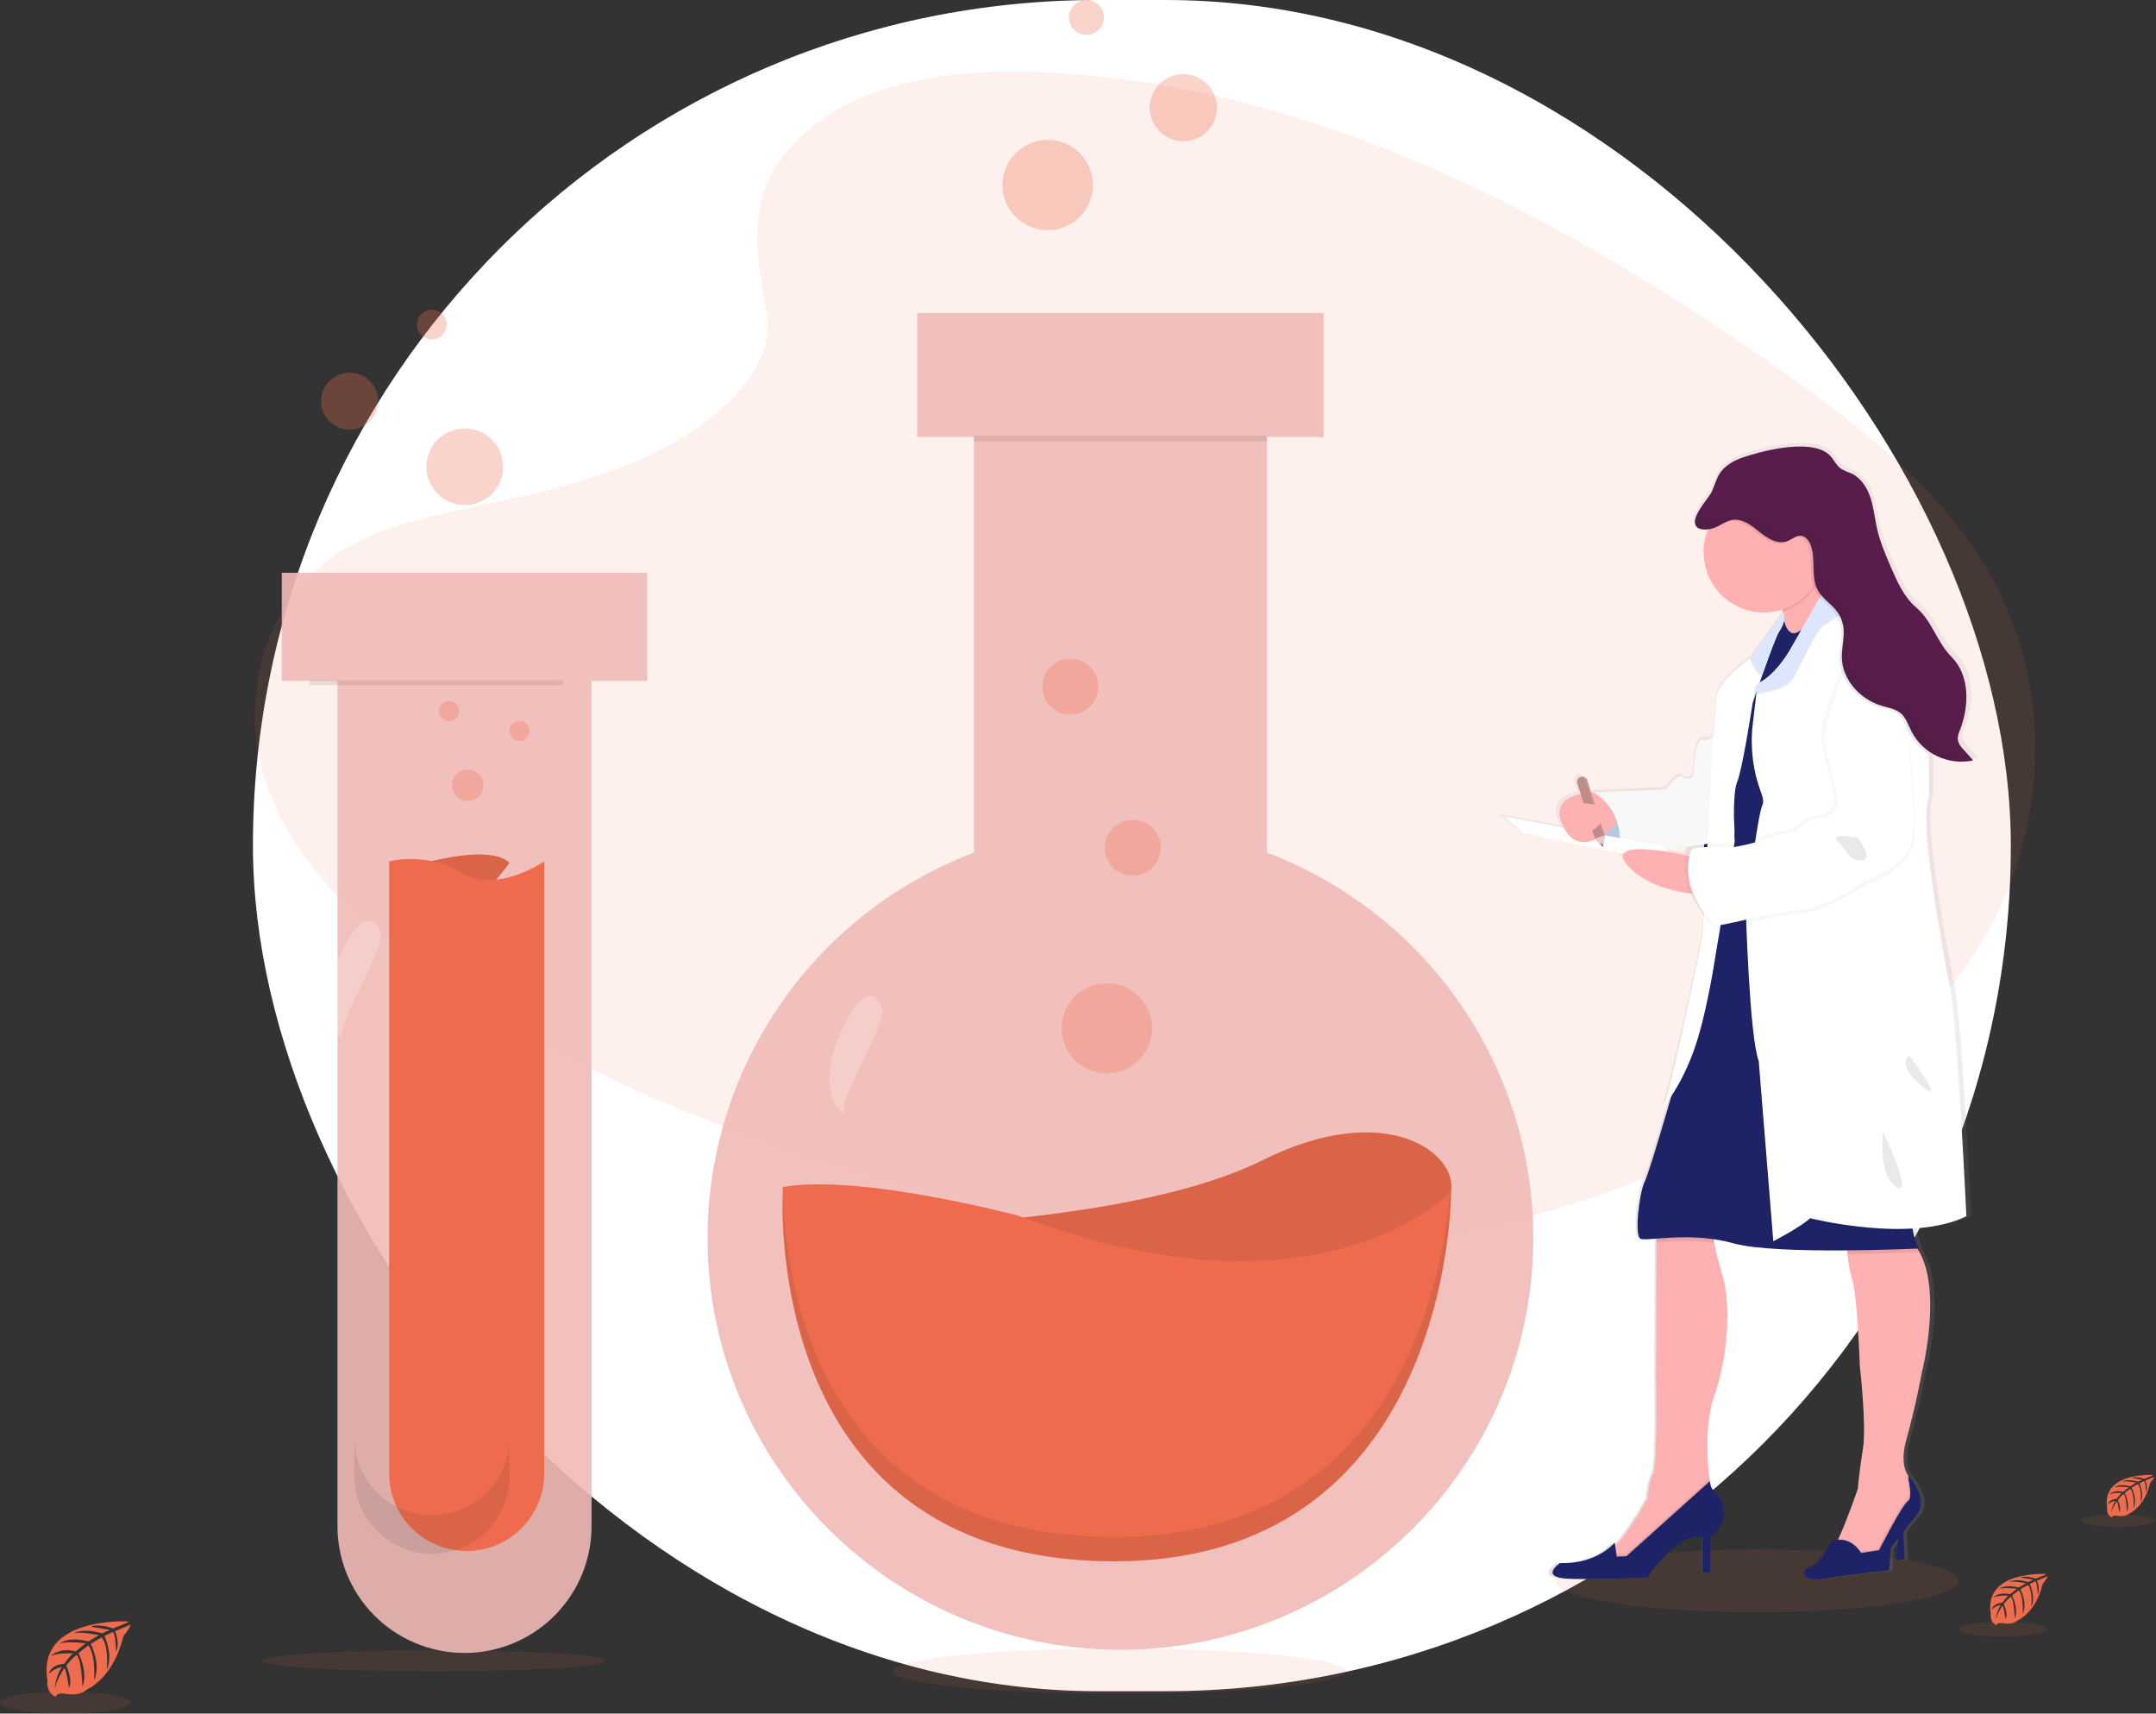 <svg width="482" height="383" viewBox="0 0 482 383" fill="none" xmlns="http://www.w3.org/2000/svg">
<rect x="0" y="0" width="482" height="383" fill="#333333" stroke="none"/>
<rect x="56.544" width="393" height="378" rx="189" fill="white"/>
<path d="M28.787 362.408C28.787 362.408 8.177 361.168 10.605 375.58C10.605 375.58 10.117 378.124 12.434 379.282C12.434 379.282 12.473 378.212 14.55 378.577C15.289 378.701 16.04 378.737 16.788 378.684C17.8 378.615 18.762 378.218 19.528 377.555C19.528 377.555 25.32 375.167 27.578 365.721C27.578 365.721 29.245 363.658 29.177 363.128L25.701 364.587C25.701 364.587 26.886 367.092 25.954 369.169C25.954 369.169 25.837 364.68 25.169 364.792C25.033 364.816 23.365 365.662 23.365 365.662C23.365 365.662 25.408 370.04 23.853 373.192C23.853 373.192 24.438 367.817 22.712 365.974L20.274 367.404C20.274 367.404 22.668 371.908 21.044 375.58C21.044 375.58 21.459 369.943 19.762 367.749L17.543 369.476C17.543 369.476 19.786 373.917 18.416 376.962C18.416 376.962 18.241 370.4 17.061 369.904C17.061 369.904 15.11 371.611 14.823 372.336C14.823 372.336 16.363 375.556 15.408 377.258C15.408 377.258 14.823 372.881 14.345 372.881C14.345 372.881 12.395 375.775 12.209 377.745C12.209 377.745 12.292 374.787 13.872 372.584C12.757 372.793 11.728 373.324 10.912 374.111C10.912 374.111 11.215 372.064 14.35 371.884C14.35 371.884 15.949 369.69 16.378 369.554C16.378 369.554 13.258 369.296 11.366 370.133C11.366 370.133 13.028 368.187 16.949 369.077L19.143 367.292C19.143 367.292 15.032 366.733 13.292 367.35C13.292 367.35 15.296 365.643 19.733 366.888L22.117 365.468C22.117 365.468 18.611 364.714 16.524 364.981C16.524 364.981 18.728 363.795 22.814 365.079L24.521 364.315C24.521 364.315 21.951 363.829 21.2 363.731C20.449 363.634 20.41 363.444 20.41 363.444C22.037 363.174 23.706 363.359 25.233 363.979C25.233 363.979 28.851 362.637 28.787 362.408Z" fill="#EE6C4D"/>
<path opacity="0.1" d="M14.588 383.001C22.645 383.001 29.177 381.899 29.177 380.54C29.177 379.181 22.645 378.079 14.588 378.079C6.532 378.079 0 379.181 0 380.54C0 381.899 6.532 383.001 14.588 383.001Z" fill="#EE6C4D"/>
<path d="M481.328 329.678C481.328 329.678 469.704 328.978 471.089 337.101C471.018 337.513 471.08 337.938 471.266 338.314C471.451 338.69 471.751 338.997 472.123 339.192C472.123 339.192 472.123 338.589 473.313 338.793C473.73 338.862 474.154 338.881 474.575 338.852C475.146 338.814 475.689 338.592 476.121 338.219C476.121 338.219 479.388 336.872 480.66 331.546C480.66 331.546 481.597 330.383 481.563 330.087L479.612 330.923C479.612 330.923 480.28 332.334 479.754 333.511C479.754 333.511 479.69 330.977 479.315 331.035C479.237 331.035 478.291 331.521 478.291 331.521C478.291 331.521 479.446 333.954 478.578 335.763C478.578 335.763 478.905 332.737 477.935 331.697L476.55 332.499C476.55 332.499 477.901 335.043 476.984 337.115C476.984 337.115 477.223 333.934 476.262 332.699L475.009 333.671C475.009 333.671 476.277 336.172 475.497 337.893C475.497 337.893 475.395 334.192 474.731 333.915C474.257 334.314 473.833 334.77 473.469 335.272C473.469 335.272 474.337 337.086 473.8 338.049C473.8 338.049 473.469 335.583 473.196 335.573C473.196 335.573 472.108 337.203 471.996 338.321C472.046 337.284 472.369 336.277 472.932 335.403C472.303 335.522 471.723 335.823 471.265 336.269C471.265 336.269 471.435 335.111 473.215 335.009C473.215 335.009 474.117 333.774 474.361 333.696C474.361 333.696 472.601 333.55 471.533 334.022C471.533 334.022 472.474 332.932 474.683 333.428L475.916 332.421C475.916 332.421 473.6 332.105 472.62 332.455C472.62 332.455 473.751 331.483 476.248 332.193L477.594 331.39C476.56 331.164 475.501 331.074 474.444 331.123C474.444 331.123 475.682 330.451 477.989 331.176L478.964 330.743C478.964 330.743 477.501 330.461 477.096 330.417C476.692 330.374 476.648 330.257 476.648 330.257C477.565 330.105 478.507 330.209 479.368 330.558C479.368 330.558 481.363 329.804 481.328 329.678Z" fill="#EE6C4D"/>
<path opacity="0.1" d="M473.322 341.284C477.865 341.284 481.548 340.663 481.548 339.898C481.548 339.132 477.865 338.511 473.322 338.511C468.779 338.511 465.097 339.132 465.097 339.898C465.097 340.663 468.779 341.284 473.322 341.284Z" fill="#EE6C4D"/>
<path d="M457.427 351.797C457.427 351.797 443.395 350.955 445.072 360.771C444.987 361.269 445.061 361.782 445.286 362.235C445.51 362.689 445.872 363.06 446.32 363.296C446.32 363.296 446.32 362.566 447.783 362.809C448.287 362.894 448.799 362.919 449.309 362.882C449.997 362.834 450.651 362.564 451.172 362.114C451.172 362.114 455.116 360.489 456.647 354.059C456.647 354.059 457.783 352.653 457.739 352.293L455.37 353.305C455.37 353.305 456.179 355.007 455.545 356.423C455.545 356.423 455.467 353.363 455.014 353.436C454.921 353.436 453.78 354.025 453.78 354.025C453.78 354.025 455.175 356.997 454.121 359.151C454.121 359.151 454.521 355.494 453.346 354.243L451.679 355.216C451.679 355.216 453.307 358.286 452.205 360.786C452.205 360.786 452.488 356.948 451.328 355.435L449.821 356.607C449.821 356.607 451.347 359.633 450.416 361.705C450.416 361.705 450.294 357.24 449.489 356.904C449.489 356.904 448.168 358.062 447.968 358.543C447.968 358.543 449.016 360.737 448.368 361.895C448.368 361.895 447.968 358.918 447.641 358.903C447.641 358.903 446.325 360.873 446.179 362.225C446.244 360.976 446.636 359.766 447.315 358.714C446.555 358.857 445.853 359.219 445.296 359.754C445.296 359.754 445.501 358.363 447.637 358.242C447.637 358.242 448.724 356.744 449.016 356.651C449.016 356.651 446.891 356.476 445.603 357.045C445.603 357.045 446.739 355.732 449.406 356.33L450.898 355.114C450.898 355.114 448.1 354.73 446.915 355.153C446.915 355.153 448.28 353.991 451.303 354.837L452.927 353.864C452.927 353.864 450.543 353.353 449.124 353.538C449.124 353.538 450.621 352.731 453.405 353.606L454.565 353.086C454.565 353.086 452.815 352.74 452.308 352.687C451.8 352.633 451.766 352.492 451.766 352.492C452.873 352.309 454.009 352.435 455.048 352.857C455.048 352.857 457.466 351.952 457.427 351.797Z" fill="#EE6C4D"/>
<path opacity="0.1" d="M447.758 365.81C453.244 365.81 457.69 365.061 457.69 364.137C457.69 363.213 453.244 362.463 447.758 362.463C442.273 362.463 437.826 363.213 437.826 364.137C437.826 365.061 442.273 365.81 447.758 365.81Z" fill="#EE6C4D"/>
<path opacity="0.1" d="M392.744 360.348C417.607 360.348 437.762 357.21 437.762 353.339C437.762 349.468 417.607 346.33 392.744 346.33C367.881 346.33 347.725 349.468 347.725 353.339C347.725 357.21 367.881 360.348 392.744 360.348Z" fill="#EE6C4D"/>
<path opacity="0.1" d="M250.287 378.586C278.225 378.586 300.873 376.319 300.873 373.523C300.873 370.726 278.225 368.459 250.287 368.459C222.348 368.459 199.7 370.726 199.7 373.523C199.7 376.319 222.348 378.586 250.287 378.586Z" fill="#EE6C4D"/>
<path opacity="0.1" d="M97.024 373.557C118.23 373.557 135.421 372.499 135.421 371.193C135.421 369.887 118.23 368.829 97.024 368.829C75.818 368.829 58.627 369.887 58.627 371.193C58.627 372.499 75.818 373.557 97.024 373.557Z" fill="#EE6C4D"/>
<path opacity="0.1" d="M179.892 29.73C193.395 17.696 214.596 15.229 233.887 16.187C294.488 19.2 349.19 48.495 396.51 81.631C413.642 93.624 430.506 106.552 441.624 123.072C464.276 156.694 457.545 203.277 426.073 230.979C415.362 240.403 402.381 247.643 389.053 254.035C365.356 265.426 339.787 274.567 312.896 277.178C293.716 279.029 274.3 277.525 255.235 274.933C201.961 267.694 149.672 251.697 105.847 224.342C86.626 212.307 68.504 197.403 60.58 177.986C52.657 158.569 57.728 133.963 77.357 122.47C85.475 117.716 95.183 115.569 104.682 113.555C118.671 110.588 132.882 107.663 145.507 101.627C158.543 95.397 173.979 83.349 171.395 69.56C168.63 54.762 166.407 41.765 179.892 29.73Z" fill="#EE6C4D"/>
<path opacity="0.9" d="M283.218 190.565V97.69H295.895V69.965H205.058V97.69H217.736V190.565C200.229 197.198 185.157 208.985 174.521 224.361C163.884 239.738 158.186 257.977 158.182 276.659C158.182 327.513 199.51 368.736 250.487 368.736C301.464 368.736 342.786 327.513 342.786 276.659C342.782 257.975 337.082 239.734 326.443 224.357C315.803 208.981 300.728 197.195 283.218 190.565Z" fill="#F1BBB7"/>
<path opacity="0.1" d="M283.218 97.401H217.716V98.651H283.218V97.401Z" fill="#202020"/>
<path d="M198.842 274.189C198.842 274.189 254.426 273.216 282.219 259.339C310.011 245.461 325.892 257.85 324.4 266.27C322.908 274.69 314.975 291.018 283.213 293.022C251.452 295.026 198.842 274.189 198.842 274.189Z" fill="#EE6C4D"/>
<path opacity="0.1" d="M198.842 274.189C198.842 274.189 254.426 273.216 282.219 259.339C310.011 245.461 325.892 257.85 324.4 266.27C322.908 274.69 314.975 291.018 283.213 293.022C251.452 295.026 198.842 274.189 198.842 274.189Z" fill="#202020"/>
<path d="M175.038 265.289C175.038 265.289 169.099 347.468 246.99 348.951C324.882 350.435 324.404 266.262 324.404 266.262C324.404 266.262 295.637 297.445 227.638 271.705C227.638 271.724 192.405 262.317 175.038 265.289Z" fill="#EE6C4D"/>
<path opacity="0.1" d="M324.15 266.56C322.595 285.491 312.507 344.751 247.02 343.501C182.824 342.289 175.554 286.304 174.984 266.609C174.628 277.179 174.945 347.572 247.005 348.948C324.916 350.408 324.419 266.259 324.419 266.259C324.419 266.259 324.321 266.38 324.15 266.56Z" fill="#202020"/>
<path opacity="0.3" d="M247.464 239.912C253.046 239.912 257.571 235.398 257.571 229.829C257.571 224.26 253.046 219.746 247.464 219.746C241.881 219.746 237.356 224.26 237.356 229.829C237.356 235.398 241.881 239.912 247.464 239.912Z" fill="#EE6C4D"/>
<path opacity="0.3" d="M253.236 195.73C256.691 195.73 259.492 192.936 259.492 189.489C259.492 186.043 256.691 183.249 253.236 183.249C249.781 183.249 246.98 186.043 246.98 189.489C246.98 192.936 249.781 195.73 253.236 195.73Z" fill="#EE6C4D"/>
<path opacity="0.3" d="M239.277 159.711C242.732 159.711 245.532 156.917 245.532 153.47C245.532 150.024 242.732 147.229 239.277 147.229C235.822 147.229 233.021 150.024 233.021 153.47C233.021 156.917 235.822 159.711 239.277 159.711Z" fill="#EE6C4D"/>
<path opacity="0.2" d="M185.677 237.606C185.141 241.857 185.248 247.179 189.056 249.163C185.862 247.5 198.954 228.637 197.096 224.784C193.122 216.564 186.165 233.656 185.677 237.606Z" fill="white"/>
<path opacity="0.3" d="M234.221 51.432C239.803 51.432 244.329 46.918 244.329 41.349C244.329 35.78 239.803 31.266 234.221 31.266C228.639 31.266 224.113 35.78 224.113 41.349C224.113 46.918 228.639 51.432 234.221 51.432Z" fill="#EE6C4D"/>
<path opacity="0.3" d="M264.543 31.559C268.693 31.559 272.057 28.203 272.057 24.063C272.057 19.924 268.693 16.568 264.543 16.568C260.394 16.568 257.03 19.924 257.03 24.063C257.03 28.203 260.394 31.559 264.543 31.559Z" fill="#EE6C4D"/>
<path opacity="0.3" d="M242.885 7.792C245.042 7.792 246.791 6.048 246.791 3.896C246.791 1.744 245.042 0 242.885 0C240.728 0 238.979 1.744 238.979 3.896C238.979 6.048 240.728 7.792 242.885 7.792Z" fill="#EE6C4D"/>
<path opacity="0.9" d="M144.685 128.016H63V152.185H75.448V340.747C75.399 344.498 76.097 348.222 77.502 351.703C78.907 355.183 80.991 358.35 83.633 361.021C86.275 363.691 89.422 365.811 92.893 367.259C96.363 368.706 100.086 369.451 103.847 369.451C107.608 369.451 111.332 368.706 114.802 367.259C118.272 365.811 121.42 363.691 124.062 361.021C126.704 358.35 128.788 355.183 130.193 351.703C131.598 348.222 132.296 344.498 132.247 340.747V152.185H144.685V128.016Z" fill="#F1BBB7"/>
<path d="M88.067 194.904C88.067 194.904 108.283 187.7 113.909 192.822C113.909 192.822 105.723 204.826 98.185 204.345C90.647 203.863 88.067 194.904 88.067 194.904Z" fill="#EE6C4D"/>
<path opacity="0.1" d="M88.067 194.904C88.067 194.904 108.283 187.7 113.909 192.822C113.909 192.822 105.723 204.826 98.185 204.345C90.647 203.863 88.067 194.904 88.067 194.904Z" fill="#202020"/>
<path d="M121.657 192.523V329.379C121.657 331.649 121.209 333.897 120.338 335.994C119.468 338.091 118.191 339.997 116.582 341.602C114.973 343.207 113.063 344.481 110.96 345.35C108.858 346.218 106.604 346.665 104.329 346.665C99.733 346.665 95.325 344.844 92.076 341.602C88.826 338.36 87 333.963 87 329.379V192.523C87 192.523 95.343 190.28 103.202 195.086C111.062 199.892 121.657 192.523 121.657 192.523Z" fill="#EE6C4D"/>
<path opacity="0.1" d="M125.933 152.031H69.135V153.145H125.933V152.031Z" fill="#202020"/>
<path opacity="0.1" d="M96.571 338.662C94.295 338.662 92.041 338.215 89.938 337.346C87.836 336.477 85.925 335.203 84.316 333.597C82.707 331.991 81.43 330.085 80.56 327.987C79.689 325.889 79.242 323.641 79.242 321.37V330.014C79.242 334.599 81.068 338.996 84.318 342.238C87.567 345.48 91.975 347.301 96.571 347.301C101.167 347.301 105.574 345.48 108.824 342.238C112.074 338.996 113.9 334.599 113.9 330.014V321.37C113.9 323.641 113.453 325.889 112.582 327.987C111.711 330.085 110.435 331.991 108.826 333.597C107.217 335.203 105.306 336.477 103.203 337.346C101.101 338.215 98.847 338.662 96.571 338.662Z" fill="#202020"/>
<path opacity="0.3" d="M104.576 179.043C106.526 179.043 108.106 177.467 108.106 175.522C108.106 173.577 106.526 172 104.576 172C102.626 172 101.046 173.577 101.046 175.522C101.046 177.467 102.626 179.043 104.576 179.043Z" fill="#EE6C4D"/>
<path opacity="0.3" d="M116.127 165.637C117.368 165.637 118.374 164.633 118.374 163.395C118.374 162.156 117.368 161.152 116.127 161.152C114.885 161.152 113.879 162.156 113.879 163.395C113.879 164.633 114.885 165.637 116.127 165.637Z" fill="#EE6C4D"/>
<path opacity="0.3" d="M100.402 161.16C101.643 161.16 102.65 160.157 102.65 158.918C102.65 157.68 101.643 156.676 100.402 156.676C99.161 156.676 98.154 157.68 98.154 158.918C98.154 160.157 99.161 161.16 100.402 161.16Z" fill="#EE6C4D"/>
<path opacity="0.2" d="M73.532 220.8C72.996 225.051 73.103 230.372 76.911 232.357C73.713 230.693 86.809 211.835 84.952 207.978C80.968 199.768 74.02 216.855 73.532 220.8Z" fill="white"/>
<path opacity="0.3" d="M103.899 112.889C108.636 112.889 112.476 109.058 112.476 104.333C112.476 99.608 108.636 95.777 103.899 95.777C99.163 95.777 95.323 99.608 95.323 104.333C95.323 109.058 99.163 112.889 103.899 112.889Z" fill="#EE6C4D"/>
<path opacity="0.3" d="M78.17 96.025C81.692 96.025 84.547 93.177 84.547 89.663C84.547 86.149 81.692 83.3 78.17 83.3C74.647 83.3 71.792 86.149 71.792 89.663C71.792 93.177 74.647 96.025 78.17 96.025Z" fill="#EE6C4D"/>
<path opacity="0.3" d="M96.546 75.862C98.378 75.862 99.862 74.381 99.862 72.555C99.862 70.728 98.378 69.247 96.546 69.247C94.715 69.247 93.231 70.728 93.231 72.555C93.231 74.381 94.715 75.862 96.546 75.862Z" fill="#EE6C4D"/>
<path d="M436.807 219.526C436.807 219.526 429.322 182.393 432.184 177.773C432.184 177.773 432.287 173.478 432.116 168.006C432.116 167.796 432.116 167.587 432.116 167.373C432.617 167.714 433.142 168.02 433.686 168.288C436.324 169.645 439.356 170.036 442.253 169.392L439.976 166.872C439.435 166.269 438.864 165.622 438.747 164.824C438.716 164.057 438.884 163.295 439.235 162.611C441.385 157.188 441.517 150.363 437.353 146.224C433.852 142.741 432.994 138.247 429.21 135.071C426.431 132.741 424.905 129.326 423.462 126.033C422.243 123.241 421.024 120.43 420.317 117.472C419.771 115.162 419.556 112.774 418.805 110.517C418.054 108.26 416.66 106.066 414.47 105.059C413.659 104.776 412.871 104.428 412.115 104.018C411.179 103.391 410.619 102.369 409.946 101.479C406.533 96.951 395.026 99.616 389.584 101.455C388.107 101.917 386.738 102.674 385.562 103.678L385.61 103.595L385.747 103.396C385.153 103.876 384.64 104.447 384.226 105.089C383.431 106.343 383.099 107.817 382.441 109.14C381.641 110.745 377.204 115.225 379.111 117.03C379.242 117.151 379.392 117.249 379.555 117.322C380.266 117.612 381.047 117.689 381.802 117.545C381.773 117.609 381.744 117.672 381.719 117.735C381.072 119.328 380.74 121.031 380.744 122.75C380.777 126.348 382.24 129.787 384.813 132.309C387.386 134.831 390.858 136.23 394.465 136.199C395.891 136.201 397.308 135.985 398.668 135.557C398.702 135.727 398.731 135.898 398.761 136.068C398.761 136.141 398.761 136.209 398.795 136.277L398.556 136.613L398.517 136.549L391.403 146.472C390.316 147.231 384.05 151.755 383.714 155.145C383.343 158.856 382.973 163.205 382.973 163.205L382.924 164.134C382.613 164.392 382.25 164.581 381.86 164.687C381.469 164.793 381.061 164.813 380.661 164.747C378.443 164.382 378.443 172.899 378.443 172.899C378.443 172.899 376.98 174.256 375.951 173.079C374.923 171.902 372.255 175.885 372.255 175.885L355.439 176.61H355.054L354.147 173.808C354.047 173.519 353.839 173.279 353.567 173.14C353.294 173 352.977 172.971 352.684 173.059C352.613 173.079 352.544 173.107 352.479 173.142L352.421 173.181C352.379 173.204 352.34 173.232 352.304 173.264C352.28 173.279 352.259 173.297 352.24 173.317C352.207 173.345 352.176 173.376 352.148 173.41C352.13 173.43 352.114 173.451 352.099 173.473L352.07 173.502C351.965 173.646 351.895 173.813 351.867 173.988C351.838 174.164 351.85 174.344 351.904 174.514L352.684 176.917C349.441 177.568 346.121 179.402 348.827 184.461L335.116 181.936L339.553 185.648L362.47 190.366C362.167 190.911 362.367 191.694 363.313 192.798C367.385 197.574 374.825 198.868 377.814 199.209C378.599 200.965 379.581 202.628 380.739 204.165L380.476 208.922C380.476 208.922 372.909 245.203 371.519 247.047C372.206 246.251 372.833 245.405 373.396 244.518C371.197 251.974 368.126 262.179 367.321 263.706C366.024 266.139 364.825 276.022 366.302 276.66C366.765 276.854 368.048 276.762 369.896 276.621V277.438L369.813 308.446C369.813 308.446 370.183 327.47 369.164 329.279C368.145 331.089 367.872 334.892 367.872 334.892C367.872 334.892 363.786 342.398 360.558 345.413L360.485 345.477L360.383 344.766C360.383 344.766 356.482 349.66 347.91 349.387C347.91 349.387 342.737 352.739 350.407 352.919C358.077 353.099 367.867 352.646 367.867 352.646C367.867 352.646 374.693 342.232 380.432 343.589V351.469H382.188V343.521C383.001 342.986 383.697 342.291 384.234 341.479C384.77 340.667 385.136 339.755 385.308 338.798C385.459 337.814 385.351 336.808 384.992 335.879C384.634 334.95 384.039 334.13 383.265 333.501C382.917 333.187 382.638 332.804 382.445 332.378C382.252 331.951 382.15 331.489 382.144 331.021L382.08 331.074C382.08 330.918 382.041 330.758 382.017 330.588C381.529 326.512 380.891 318.126 383.114 311.91C386.161 303.393 387.088 291.534 384.869 284.466C384.155 282.21 383.569 279.916 383.114 277.593C383.06 277.297 383.007 277.019 382.963 276.757C384.482 276.964 385.985 277.271 387.463 277.676C392.612 279.087 403.861 279.349 413.466 279.276C413.49 279.539 413.52 279.811 413.549 280.089C413.725 282 414.087 283.89 414.631 285.731C415.831 289.36 416.387 305.294 416.387 305.294C416.387 305.294 417.942 318.403 417.094 323.744C416.606 326.711 416.197 329.688 415.928 332.679V332.738C415.928 332.738 413.383 339.98 411.54 343.925C411.491 344.027 411.447 344.124 411.399 344.222C410.9 344.267 410.409 344.373 409.936 344.538C409.936 344.538 407.444 349.519 404.948 350.336C402.452 351.153 403.285 353.867 408.922 352.87C414.558 351.873 423.062 351.061 423.062 351.061L423.432 345.987L425.163 343.828L424.724 348.886L426.572 348.526L426.329 342.368L429.161 338.832C429.161 338.832 432.575 335.797 427.499 329.824V329.951C427.445 329.863 427.391 329.775 427.333 329.693V329.664C426.494 328.36 425.821 325.933 427.05 321.623C429.269 313.841 430.561 306.773 430.561 306.773C430.561 306.773 435.519 287.847 429.556 278.887H429.825C429.213 277.627 428.78 276.288 428.537 274.908C428.508 274.743 428.484 274.573 428.454 274.422C432.843 274.169 437.197 273.371 440.722 271.659C440.683 271.606 438.562 226.681 436.807 219.526ZM380.817 188.201V188.289L379.906 188.333L380.817 188.201ZM377.712 188.629C377.562 188.661 377.421 188.728 377.302 188.824C376.913 189.374 376.669 190.013 376.59 190.682L375.176 190.361C375.176 190.361 374.201 190.152 372.738 189.918L372.06 189.242C373.943 189.067 375.873 188.858 377.712 188.629Z" fill="url(#paint0_linear)"/>
<path d="M424.495 342.413L423.954 348.823L425.763 348.459L425.49 341.513L424.495 342.413Z" fill="#1D2366"/>
<path d="M383.241 311.998C381.061 318.19 381.685 326.551 382.173 330.613C382.353 332.116 382.519 333.045 382.519 333.045C382.519 333.045 379.262 340.448 378.989 340.721C378.716 340.993 369.393 346.664 369.393 346.664L362.879 350.454C362.879 350.454 356.273 347.564 359.466 346.562C360.113 346.303 360.695 345.906 361.173 345.4C364.332 342.394 368.335 334.918 368.335 334.918C368.335 334.918 368.604 331.129 369.598 329.324C370.593 327.519 370.232 308.564 370.232 308.564L370.315 277.658V273.63L382.709 273.723C382.789 275.091 382.969 276.451 383.246 277.794C383.692 280.107 384.268 282.394 384.972 284.642C387.127 291.7 386.225 303.51 383.241 311.998Z" fill="#FFB0B1"/>
<path opacity="0.1" d="M382.514 333.045C382.514 333.045 379.257 340.448 378.984 340.721C378.711 340.993 369.393 346.665 369.393 346.665L362.879 350.454C362.879 350.454 356.273 347.564 359.466 346.562C360.113 346.303 360.695 345.906 361.173 345.4L361.456 347.375L363.63 347.282L382.173 330.613C382.349 332.111 382.514 333.045 382.514 333.045Z" fill="#202020"/>
<path d="M382.29 331.041L363.606 347.831L361.431 347.919L360.983 344.762C360.983 344.762 357.18 349.626 348.764 349.364C348.764 349.364 343.698 352.705 351.202 352.885C358.706 353.065 368.306 352.613 368.306 352.613C368.306 352.613 375.001 342.233 380.608 343.59V351.441H382.329V343.497C383.13 342.959 383.813 342.265 384.337 341.457C384.862 340.649 385.217 339.743 385.381 338.794C385.531 337.816 385.426 336.817 385.076 335.891C384.726 334.966 384.143 334.146 383.382 333.511C383.041 333.196 382.768 332.814 382.58 332.389C382.392 331.964 382.294 331.505 382.29 331.041Z" fill="#1D2366"/>
<path d="M426.217 321.653C425.012 325.948 425.671 328.365 426.49 329.664V329.693C427.555 331.3 428.295 333.099 428.669 334.99L428.747 335.398L420.244 347.763L415.631 349.568C415.631 349.568 408.21 347.043 409.566 346.318C409.907 346.138 410.439 345.204 411.029 343.886C412.847 339.995 415.344 332.767 415.344 332.767V332.704C415.602 329.722 416.021 326.755 416.485 323.798C417.314 318.481 415.792 305.416 415.792 305.416C415.792 305.416 415.251 289.535 414.071 285.921C413.541 284.084 413.186 282.202 413.013 280.298C412.769 278.027 412.716 276.173 412.716 276.173C412.716 276.173 417.591 269.402 426.558 276.713C427.271 277.3 427.9 277.983 428.426 278.742C434.613 287.497 429.635 306.861 429.635 306.861C429.635 306.861 428.387 313.894 426.217 321.653Z" fill="#FFB0B1"/>
<path opacity="0.1" d="M428.747 335.374L420.244 347.738L415.631 349.543C415.631 349.543 408.21 347.018 409.566 346.293C409.907 346.113 410.439 345.18 411.029 343.861C414.169 343.861 415.797 346.819 415.797 346.819L419.776 346.191C419.776 346.191 425.027 335.899 426.202 335.271C427.377 334.644 426.383 330.573 426.383 330.573V329.537L426.475 329.649V329.678C427.547 331.288 428.293 333.093 428.669 334.989L428.747 335.374Z" fill="#202020"/>
<path d="M416.08 347.104C416.08 347.104 413.818 342.955 409.478 344.487C409.478 344.487 407.04 349.454 404.602 350.266C402.164 351.078 402.974 353.783 408.503 352.79C414.032 351.798 422.345 350.986 422.345 350.986L422.706 345.932L428.313 338.801C428.313 338.801 431.663 335.776 426.685 329.822V330.858C426.685 330.858 427.66 334.92 426.504 335.552C425.349 336.184 420.083 346.472 420.083 346.472L416.08 347.104Z" fill="#1D2366"/>
<path opacity="0.1" d="M382.695 273.725C382.775 275.093 382.954 276.454 383.231 277.796C378.126 277.047 373.392 277.421 370.291 277.66V273.632L382.695 273.725Z" fill="#202020"/>
<path opacity="0.1" d="M428.928 279.866C428.928 279.866 421.672 280.216 413.032 280.289C412.788 278.017 412.735 276.164 412.735 276.164C412.735 276.164 417.611 269.393 426.577 276.704C427.291 277.291 427.919 277.974 428.445 278.733C428.586 279.118 428.747 279.497 428.928 279.866Z" fill="#202020"/>
<path d="M428.927 279.054C428.927 279.054 397.171 280.586 387.483 277.882C377.795 275.177 368.214 277.517 366.765 276.884C365.317 276.252 366.497 266.417 367.741 263.98C368.984 261.543 375.976 236.902 375.976 236.902L382.67 202.06L389.731 200.115L390.218 199.978L402.51 196.573L411.526 194.093C411.526 194.093 429.439 263.863 427.899 269C427.34 270.971 427.252 273.045 427.64 275.056C427.881 276.441 428.315 277.787 428.927 279.054Z" fill="#1D2366"/>
<path d="M359.354 178.229C359.354 178.229 353.016 185 357.814 188.789C362.611 192.579 365.776 189.154 365.776 189.154L359.354 178.229Z" fill="#C7DAF5"/>
<path opacity="0.1" d="M359.354 178.229C359.354 178.229 353.016 185 357.814 188.789C362.611 192.579 365.776 189.154 365.776 189.154L359.354 178.229Z" fill="#202020"/>
<path d="M410.609 133.644C410.609 133.644 409.868 134.345 408.746 135.39C407.152 136.874 404.792 139.048 402.696 140.872C399.77 143.392 397.405 145.25 398.259 143.659C399.112 142.069 398.951 139.335 398.527 136.762L398.439 136.251C398.085 134.362 397.616 132.495 397.035 130.663C397.035 130.663 401.72 124.621 404.314 122.238C405.289 121.348 405.957 120.968 405.992 121.591C406.04 122.437 406.679 124.286 407.454 126.29C407.484 126.348 407.508 126.411 407.532 126.47C408.059 127.817 408.649 129.223 409.171 130.424C409.965 132.268 410.609 133.644 410.609 133.644Z" fill="#FFB0B1"/>
<path opacity="0.1" d="M407.527 126.47C407.087 128.833 406.018 131.035 404.433 132.846C402.848 134.656 400.805 136.009 398.517 136.763C398.158 134.698 397.66 132.66 397.025 130.663C397.025 130.663 405.845 119.291 405.982 121.591C406.065 122.467 406.718 124.403 407.527 126.47Z" fill="#202020"/>
<path opacity="0.1" d="M397.649 139.804L398.79 138.204C398.79 138.204 399.546 142.805 402.33 140.777C405.114 138.749 405.255 156.05 405.255 156.05L402.262 200.596L380.681 199.307L381.291 177.783L383.729 166.951L389.77 151.176L393.388 145.967L397.649 139.804Z" fill="#202020"/>
<path d="M405.246 156.323L402.544 196.597L402.262 200.863L390.228 200.148L389.74 200.119L380.667 199.579L381.276 178.051L383.714 167.223L389.755 151.449L393.388 146.235L397.664 140.077L398.805 138.472C398.805 138.472 399.56 143.078 402.345 141.045L402.398 141.006C405.114 139.265 405.246 156.323 405.246 156.323Z" fill="#1D2366"/>
<path d="M384.05 163.429C384.05 163.429 382.968 165.686 380.793 165.326C378.619 164.966 378.624 173.449 378.624 173.449C378.624 173.449 377.161 174.802 376.186 173.629C375.21 172.457 372.568 176.426 372.568 176.426L356.102 177.151C356.102 177.151 363.416 180.488 361.982 190.6C361.982 190.6 386.849 189.063 387.678 186.709C388.507 184.355 384.05 163.429 384.05 163.429Z" fill="white"/>
<path opacity="0.03" d="M384.05 163.429C384.05 163.429 382.968 165.686 380.793 165.326C378.619 164.966 378.624 173.449 378.624 173.449C378.624 173.449 377.161 174.802 376.186 173.629C375.21 172.457 372.568 176.426 372.568 176.426L356.102 177.151C356.102 177.151 363.416 180.488 361.982 190.6C361.982 190.6 386.849 189.063 387.678 186.709C388.507 184.355 384.05 163.429 384.05 163.429Z" fill="#202020"/>
<path d="M336.189 182.471L340.533 186.173L376.273 193.663L371.836 189.154L336.189 182.471Z" fill="white"/>
<path d="M397.712 141.225C397.122 142.11 395.426 146.76 394.002 150.802C392.822 154.168 391.832 157.125 391.832 157.125C391.832 157.125 389.526 172.112 388.351 174.816C387.176 177.521 387.81 188.095 387.81 188.095L383.421 214.181C383.421 214.181 381.432 227.63 378.36 235.661C375.347 243.546 371.934 247.257 371.841 247.369C373.202 245.535 380.618 209.376 380.618 209.376L383.056 163.789C383.056 163.789 383.417 159.46 383.782 155.759C384.148 152.057 391.471 147.003 391.471 147.003L398.551 136.959C399.278 137.946 398.8 139.6 397.712 141.225Z" fill="white"/>
<path d="M379.248 199.8C379.248 199.8 368.843 199.352 363.777 193.301C358.711 187.25 375.45 190.869 375.45 190.869L379.789 191.842L379.248 199.8Z" fill="#FFB0B1"/>
<path opacity="0.1" d="M427.933 269.033C427.375 271.004 427.286 273.077 427.675 275.089C416.304 275.896 404.139 272.822 404.139 272.822C401.877 274.899 395.904 277.968 395.904 277.968L392.647 237.708C390.57 232.289 389.755 203.859 389.755 203.859C389.755 203.859 389.941 202.37 390.243 200.143C390.243 200.089 390.243 200.031 390.267 199.977C391.082 193.751 392.705 182.063 393.476 180.482C394.563 178.318 390.131 172.544 390.131 172.544L392.145 155.383L392.388 153.316C396.645 151.419 399.902 145.373 399.902 145.373L402.398 140.995C405.124 139.254 405.256 156.312 405.256 156.312L402.554 196.587L411.57 194.106C411.57 194.106 429.469 263.887 427.933 269.033Z" fill="#202020"/>
<path d="M439.606 271.829C427.211 277.968 404.68 272.282 404.68 272.282C402.418 274.359 396.445 277.428 396.445 277.428L393.188 237.168C391.111 231.754 390.296 203.323 390.296 203.323C390.296 203.323 392.92 182.111 394.002 179.947C394.319 179.314 394.168 178.376 393.792 177.364C391.942 172.542 391.262 167.351 391.808 162.217L392.676 154.848L392.92 152.781C397.171 150.884 400.428 144.833 400.428 144.833L402.696 140.873L406.869 133.577L408.844 130.124L409.176 130.425L411.74 132.741C411.74 132.741 412.828 133.636 414.456 135.012C418.006 137.994 424.14 143.247 427.299 146.457C430.083 149.293 430.961 160.301 431.2 168.589C431.37 174.042 431.268 178.317 431.268 178.317C428.46 182.919 435.788 219.929 435.788 219.929C437.524 227.06 439.606 271.829 439.606 271.829Z" fill="white"/>
<path opacity="0.03" d="M415.816 144.746C415.816 144.746 407.308 160.905 408.308 167.038C409.307 173.172 412.106 180.128 410.746 181.752C410.28 182.367 409.678 182.867 408.987 183.211C408.296 183.555 407.535 183.735 406.762 183.737C405.407 183.829 401.784 186.354 401.784 186.626C401.784 186.898 398.439 186.898 395.445 188.163C392.451 189.428 388.024 190.148 388.024 190.148C388.024 190.148 379.428 189.875 378.614 190.688C377.8 191.5 376.985 196.374 378.706 200.255C380.428 204.137 382.324 207.026 383.772 207.551C385.221 208.077 394.358 205.027 401.774 204.302C409.19 203.577 417.279 197.731 417.279 197.731C417.279 197.731 426.143 194.569 427.684 189.243C429.225 183.917 425.783 154.674 425.783 154.674C425.783 154.674 423.13 141.045 415.816 144.746Z" fill="#202020"/>
<path opacity="0.03" d="M414.724 143.393C414.724 143.393 406.221 159.547 407.215 165.685C408.21 171.824 411.014 178.775 409.653 180.399C409.188 181.014 408.586 181.514 407.895 181.858C407.204 182.202 406.442 182.382 405.67 182.384C404.314 182.476 400.696 185.001 400.696 185.273C400.696 185.545 397.347 185.54 394.358 186.805C391.369 188.07 386.937 188.79 386.937 188.79C386.937 188.79 378.341 188.522 377.526 189.334C376.712 190.147 375.898 195.021 377.619 198.902C379.34 202.784 381.237 205.673 382.685 206.198C384.133 206.724 393.27 203.669 400.692 202.949C408.113 202.229 416.172 196.363 416.172 196.363C416.172 196.363 425.037 193.206 426.577 187.88C428.118 182.554 424.676 153.311 424.676 153.311C424.676 153.311 422.053 139.692 414.724 143.393Z" fill="#202020"/>
<path d="M415.539 143.932C415.539 143.932 407.04 160.091 408.015 166.205C408.99 172.319 411.814 179.294 410.453 180.919C409.989 181.535 409.387 182.035 408.696 182.379C408.004 182.724 407.242 182.903 406.47 182.903C405.114 182.996 401.496 185.52 401.496 185.793C401.496 186.065 398.147 186.065 395.158 187.33C392.169 188.594 387.737 189.314 387.737 189.314C387.737 189.314 379.14 189.042 378.326 189.854C377.512 190.667 376.698 195.54 378.419 199.422C380.14 203.303 382.037 206.193 383.485 206.718C384.933 207.243 394.07 204.194 401.491 203.469C408.912 202.744 416.962 196.883 416.962 196.883C416.962 196.883 425.827 193.721 427.367 188.395C428.908 183.069 425.466 153.826 425.466 153.826C425.466 153.826 422.867 140.231 415.539 143.932Z" fill="white"/>
<path opacity="0.1" d="M415.358 187.258C415.358 187.258 408.571 185.906 410.926 188.163C413.281 190.42 413.276 192.404 416.172 192.312C419.068 192.22 415.358 187.258 415.358 187.258Z" fill="#202020"/>
<path opacity="0.1" d="M426.85 235.908C426.85 235.908 423.774 237.985 429.654 242.766C435.534 247.548 426.85 235.908 426.85 235.908Z" fill="#202020"/>
<path opacity="0.1" d="M420.965 252.965C420.965 253.237 419.883 262.892 423.954 265.329C428.026 267.766 420.965 252.965 420.965 252.965Z" fill="#202020"/>
<path d="M356.365 177.142C353.089 177.254 345.995 178.256 349.671 185.095C352.923 191.146 358.384 187.104 361.441 184.029C360.695 181.17 358.879 178.705 356.365 177.142Z" fill="#FFB0B1"/>
<path d="M361.495 183.977C361.544 183.933 361.588 183.884 361.632 183.84C361.588 183.884 361.544 183.933 361.495 183.977Z" fill="#FFB0B1"/>
<path opacity="0.1" d="M414.456 135.278C410.974 137.651 408.054 139.655 407.488 140.074C405.923 141.222 402.939 147.992 401.037 151.446C399.506 154.228 394.548 154.943 392.675 155.118L392.9 153.071C397.151 151.178 400.408 145.127 400.408 145.127L408.824 130.418L411.72 133.035C411.72 133.035 412.827 133.906 414.456 135.278Z" fill="#202020"/>
<path d="M414.456 135.012C410.974 137.381 408.054 139.39 407.488 139.803C405.923 140.956 402.939 147.722 401.037 151.176C399.506 153.958 394.548 154.673 392.675 154.848L392.919 152.781C397.171 150.884 400.428 144.833 400.428 144.833L408.844 130.124L411.74 132.741C411.74 132.741 412.827 133.616 414.456 135.012Z" fill="#DCE7FF"/>
<path d="M407.756 123.49C407.76 124.432 407.66 125.372 407.459 126.292C407.096 128.012 406.394 129.642 405.392 131.088C403.57 133.731 400.86 135.634 397.752 136.454C394.645 137.273 391.345 136.954 388.453 135.554C385.561 134.154 383.268 131.767 381.989 128.825C380.711 125.882 380.532 122.58 381.485 119.518C382.438 116.455 384.461 113.835 387.185 112.133C389.909 110.43 393.154 109.758 396.332 110.239C399.511 110.72 402.411 112.321 404.507 114.752C406.603 117.183 407.756 120.284 407.756 123.49Z" fill="#FFB0B1"/>
<path opacity="0.1" d="M431.215 168.589C429.374 167.459 427.876 165.851 426.88 163.939C426.124 162.445 425.622 160.728 424.325 159.663C423.165 158.719 421.594 158.486 420.156 158.063C415.392 156.657 411.38 152.313 411.243 147.362C411.175 145.032 411.901 142.702 411.57 140.396C411.383 139.088 410.86 137.85 410.053 136.802C409.659 136.297 409.222 135.826 408.747 135.396C408.113 134.798 407.445 134.219 406.869 133.582C406.496 133.191 406.169 132.758 405.894 132.293C405.679 131.911 405.505 131.509 405.373 131.091C404.485 128.329 405.29 125.04 404.295 122.244C404.295 122.195 404.261 122.141 404.241 122.093C403.861 121.096 403.096 120.103 402.037 120.026C400.979 119.948 400.058 120.828 399.044 121.227C396.918 122.049 394.621 120.648 392.851 119.218C391.081 117.788 389.082 116.154 386.825 116.475C385.338 116.684 384.158 117.7 382.788 118.226C382.47 118.342 382.144 118.433 381.812 118.498C382.977 115.61 385.112 113.216 387.852 111.727C390.592 110.238 393.767 109.747 396.83 110.338C399.894 110.929 402.656 112.565 404.643 114.965C406.629 117.366 407.716 120.381 407.718 123.494C407.721 124.436 407.621 125.375 407.42 126.295C407.45 126.354 407.474 126.417 407.498 126.475C408.025 127.823 408.615 129.228 409.137 130.43L411.701 132.745C411.701 132.745 412.789 133.64 414.417 135.017C417.967 137.998 424.101 143.252 427.26 146.462C430.083 149.293 430.961 160.3 431.215 168.589Z" fill="#202020"/>
<path d="M382.661 109.971C383.309 108.653 383.636 107.179 384.406 105.934C385.543 104.11 387.532 102.967 389.565 102.266C394.89 100.437 406.143 97.777 409.502 102.266C410.166 103.156 410.712 104.178 411.628 104.805C412.369 105.208 413.14 105.553 413.935 105.836C416.08 106.843 417.45 109.027 418.181 111.274C418.913 113.522 419.127 115.905 419.644 118.211C420.327 121.158 421.531 123.955 422.726 126.737C424.135 130.021 425.651 133.421 428.352 135.746C432.063 138.912 432.897 143.392 436.324 146.86C440.405 150.985 440.274 157.79 438.172 163.189C437.824 163.872 437.656 164.632 437.685 165.397C437.882 166.179 438.3 166.888 438.889 167.44L441.117 169.95C438.456 170.523 435.68 170.216 433.208 169.075C430.737 167.934 428.706 166.022 427.421 163.627C426.66 162.133 426.158 160.416 424.861 159.356C423.701 158.408 422.136 158.179 420.692 157.751C415.929 156.345 411.916 152.001 411.779 147.05C411.711 144.725 412.438 142.39 412.111 140.084C411.915 138.793 411.395 137.571 410.599 136.534C409.346 134.909 407.469 133.805 406.455 132.025C404.739 129.004 406.041 125.074 404.802 121.81C404.422 120.837 403.661 119.821 402.598 119.743C401.535 119.665 400.619 120.55 399.604 120.944C397.479 121.766 395.187 120.365 393.417 118.935C391.647 117.505 389.643 115.876 387.39 116.197C385.898 116.406 384.723 117.418 383.348 117.943C382.334 118.332 380.277 118.682 379.384 117.826C377.517 116.036 381.861 111.571 382.661 109.971Z" fill="#591D4B"/>
<path opacity="0.1" d="M428.689 162.134C427.933 160.64 427.431 158.923 426.134 157.858C424.973 156.91 423.403 156.681 421.965 156.258C417.201 154.852 413.189 150.508 413.052 145.557C412.979 143.227 413.71 140.897 413.379 138.591C413.192 137.283 412.669 136.045 411.862 134.997C410.614 133.372 408.732 132.263 407.723 130.483C406.002 127.462 407.308 123.532 406.07 120.268C405.69 119.296 404.929 118.279 403.866 118.201C402.803 118.123 401.886 119.004 400.872 119.398C398.746 120.225 396.45 118.824 394.685 117.394C392.92 115.964 390.911 114.334 388.653 114.65C387.191 114.86 385.991 115.871 384.616 116.401C383.602 116.791 381.544 117.141 380.652 116.285C378.785 114.485 383.129 110.02 383.914 108.424C384.562 107.106 384.889 105.632 385.66 104.387L385.791 104.183C385.218 104.667 384.724 105.238 384.328 105.876C383.548 107.121 383.227 108.595 382.583 109.913C381.798 111.513 377.454 115.978 379.321 117.773C380.208 118.629 382.246 118.26 383.285 117.89C384.655 117.365 385.83 116.353 387.322 116.139C389.575 115.823 391.579 117.452 393.349 118.882C395.119 120.312 397.415 121.713 399.536 120.891C400.555 120.497 401.443 119.607 402.53 119.69C403.617 119.772 404.358 120.76 404.739 121.757C405.977 125.001 404.67 128.931 406.387 131.971C407.401 133.747 409.283 134.856 410.531 136.48C411.338 137.528 411.861 138.767 412.048 140.075C412.379 142.381 411.648 144.71 411.721 147.04C411.872 151.997 415.87 156.34 420.634 157.741C422.072 158.165 423.642 158.393 424.803 159.346C426.1 160.407 426.597 162.124 427.358 163.617C428.643 166.012 430.674 167.924 433.145 169.065C435.616 170.206 438.392 170.513 441.054 169.94L440.006 168.754C435.403 168.831 430.776 166.234 428.689 162.134Z" fill="#202020"/>
<path opacity="0.1" d="M397.444 141.5C396.849 142.385 395.153 147.035 393.734 151.072C392.407 150.562 391.198 147.274 391.198 147.274L398.263 137.229C399.004 138.222 398.527 139.875 397.444 141.5Z" fill="#202020"/>
<path d="M397.713 141.225C397.123 142.11 395.426 146.76 394.002 150.802C392.676 150.291 391.472 147.003 391.472 147.003L398.551 136.959C399.278 137.946 398.8 139.6 397.713 141.225Z" fill="#DCE7FF"/>
<path d="M356.556 187.413L352.631 175.083C352.584 174.938 352.566 174.785 352.578 174.633C352.59 174.481 352.633 174.333 352.702 174.198C352.772 174.062 352.868 173.942 352.985 173.843C353.101 173.745 353.236 173.67 353.381 173.624C353.527 173.576 353.68 173.557 353.833 173.568C353.986 173.58 354.134 173.622 354.271 173.692C354.407 173.761 354.528 173.858 354.626 173.975C354.725 174.092 354.799 174.227 354.844 174.373L358.769 186.713L358.379 189.296L356.556 187.413Z" fill="#BE8B87"/>
<path opacity="0.1" d="M353.001 173.986C353.147 173.939 353.3 173.921 353.453 173.934C353.605 173.947 353.754 173.989 353.89 174.059C354.026 174.129 354.146 174.225 354.245 174.342C354.344 174.459 354.418 174.594 354.464 174.74L358.389 187.07L358.092 189.016L358.379 189.313L358.769 186.73L354.844 174.399C354.799 174.253 354.725 174.118 354.626 174.001C354.528 173.884 354.407 173.788 354.271 173.718C354.134 173.648 353.986 173.606 353.833 173.595C353.68 173.583 353.527 173.602 353.381 173.65C353.137 173.726 352.926 173.882 352.782 174.093C352.851 174.049 352.924 174.013 353.001 173.986Z" fill="white"/>
<path d="M356.556 187.415L358.76 186.715L358.438 188.836L358.369 189.298L357.726 188.626L356.556 187.415Z" fill="#EFC8C4"/>
<path d="M357.726 188.626C357.766 188.58 357.814 188.54 357.867 188.51C357.899 188.49 357.935 188.48 357.972 188.48C358.009 188.48 358.045 188.49 358.077 188.51C358.109 188.546 358.135 188.587 358.155 188.631C358.184 188.682 358.225 188.726 358.274 188.759C358.323 188.792 358.379 188.813 358.437 188.821L358.369 189.307L357.726 188.626Z" fill="#727A9C"/>
<path d="M352.611 179.45C352.611 179.45 360.486 179.406 358.628 182.743C356.77 186.08 353.879 186.488 353.879 186.488L352.611 179.45Z" fill="#FFB0B1"/>
<defs>
<linearGradient id="paint0_linear" x1="388.658" y1="353.065" x2="388.658" y2="98.984" gradientUnits="userSpaceOnUse">
<stop stop-color="#808080" stop-opacity="0.25"/>
<stop offset="0.54" stop-color="#808080" stop-opacity="0.12"/>
<stop offset="1" stop-color="#808080" stop-opacity="0.1"/>
</linearGradient>
</defs>
</svg>
